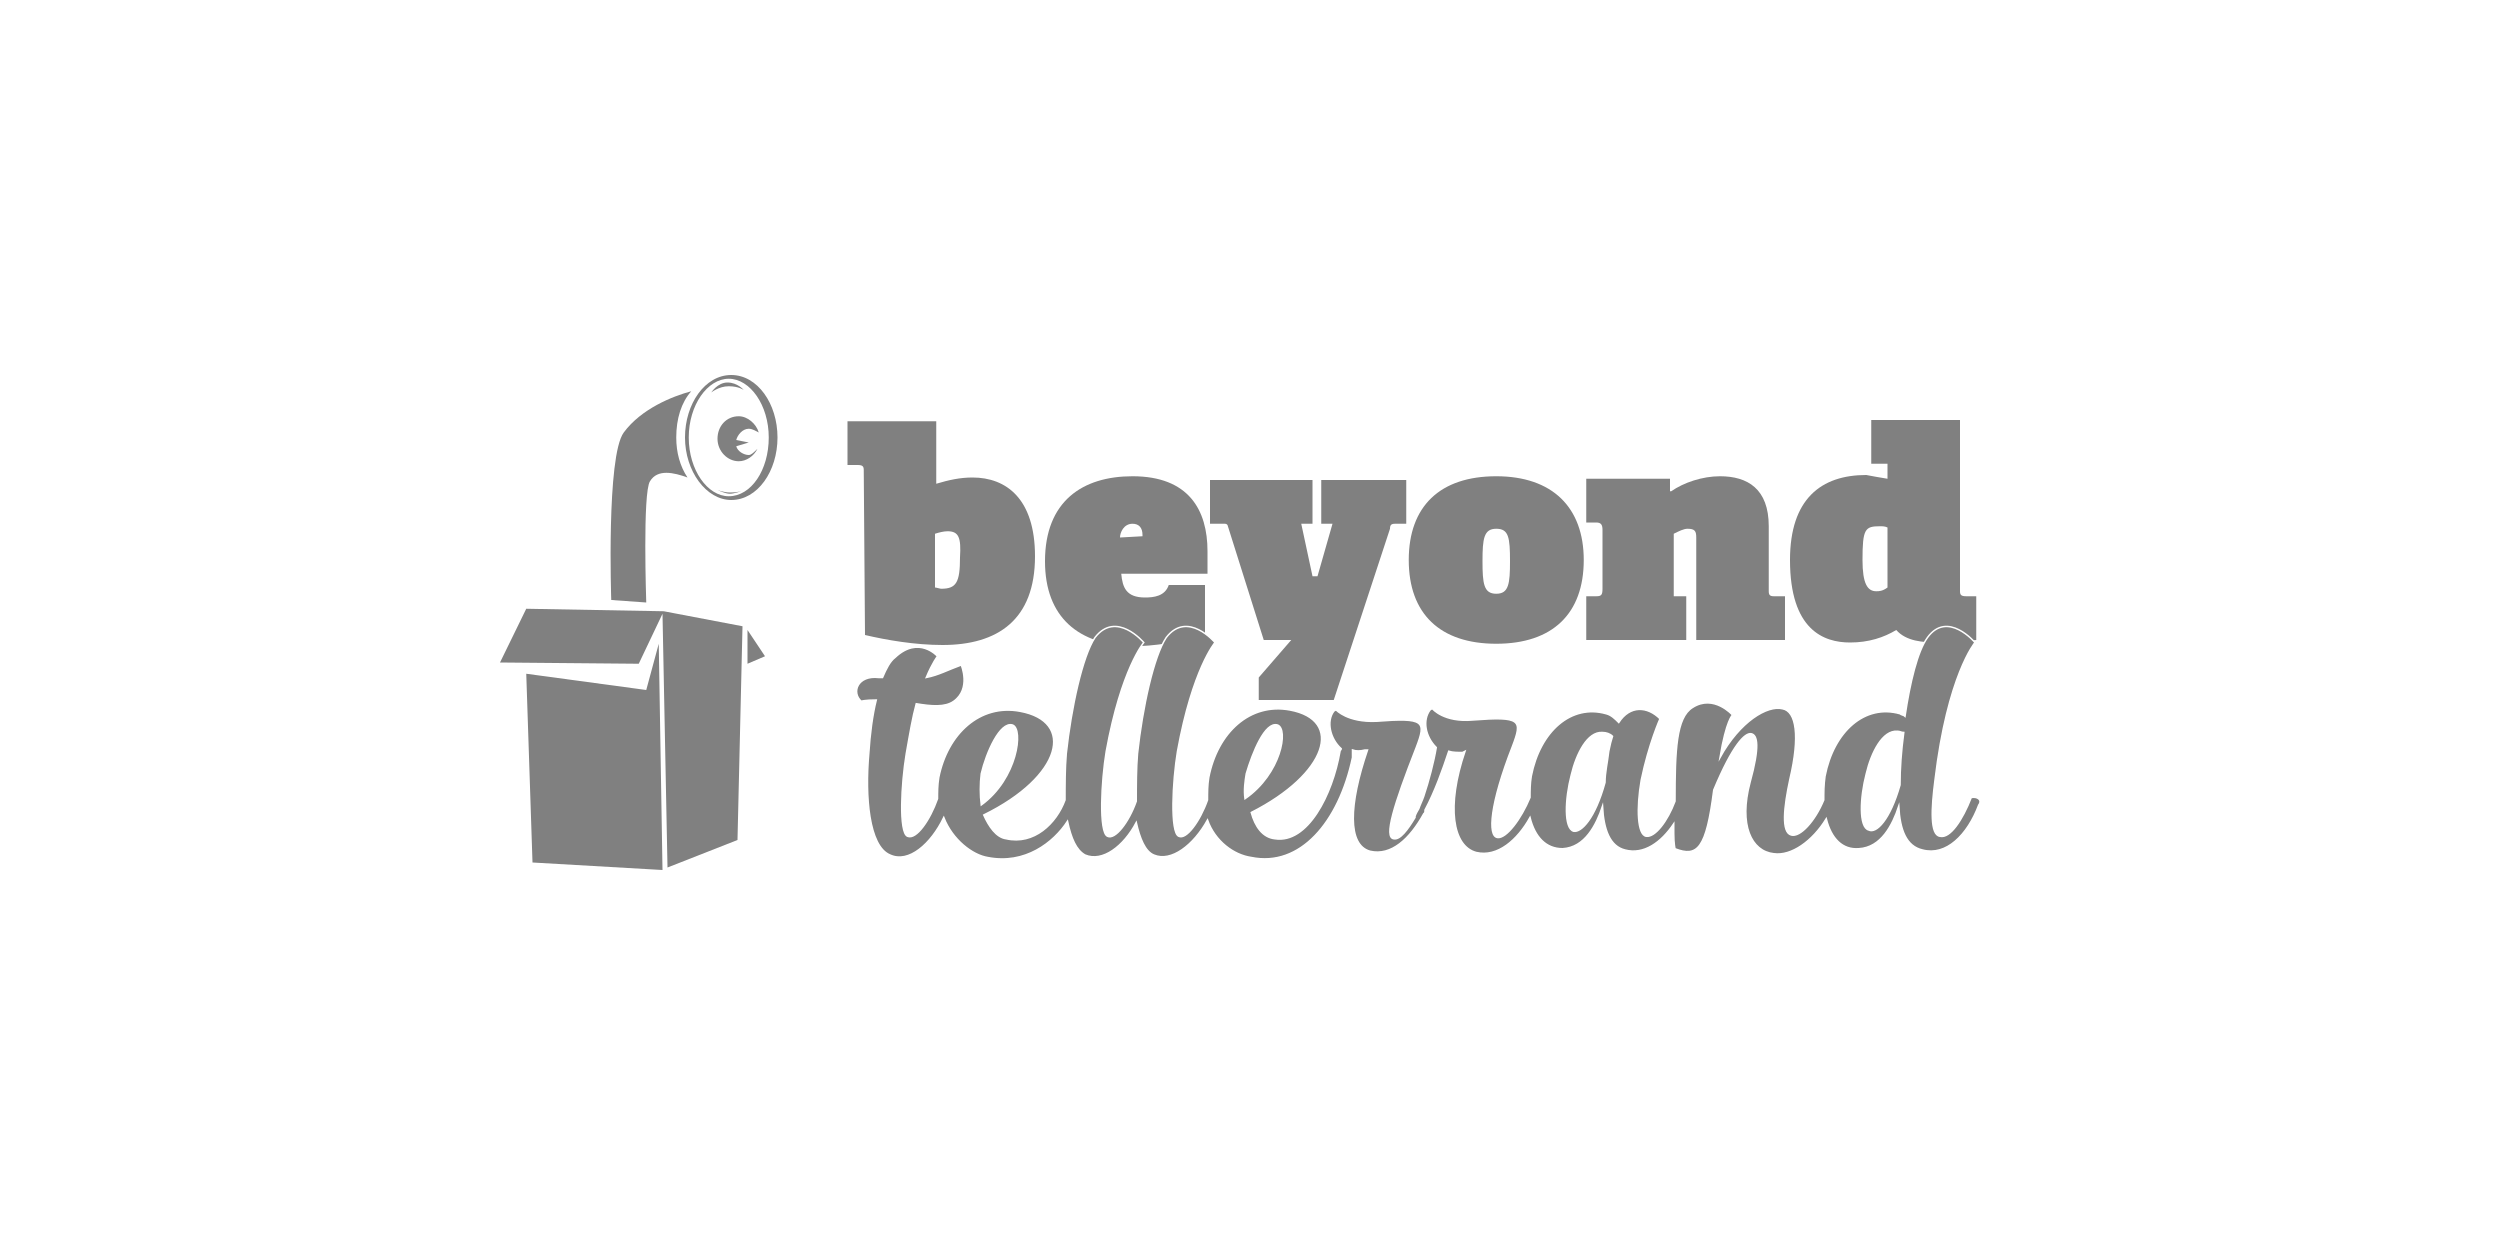 <?xml version="1.0" encoding="utf-8"?>
<!-- Generator: Adobe Illustrator 24.0.3, SVG Export Plug-In . SVG Version: 6.00 Build 0)  -->
<svg version="1.1" id="Layer_1" xmlns="http://www.w3.org/2000/svg" xmlns:xlink="http://www.w3.org/1999/xlink" x="0px" y="0px"
	 viewBox="0 0 200 100" style="enable-background:new 0 0 200 100;" xml:space="preserve">
<style type="text/css">
	.st0{clip-path:url(#SVGID_2_);fill:#695B62;}
	.st1{fill:#FFE800;}
	.st2{fill:#00403A;}
	.st3{fill:#00867B;}
	.st4{fill:#00665E;}
	.st5{fill:#D0E5E1;}
	.st6{fill:#ABD1CC;}
	.st7{fill:#BEDAD6;}
	.st8{fill:#029288;}
	.st9{fill:#9CC5BF;}
	.st10{fill:#037E77;}
	.st11{fill:#B8D6D1;}
	.st12{fill:#006F67;}
	.st13{fill:#109C93;}
	.st14{fill:#81B4AE;}
	.st15{fill:#6AB4AC;}
	.st16{fill:#44ABA2;}
	.st17{fill:#83BFB8;}
	.st18{fill:#6CA9A2;}
	.st19{fill:#599E98;}
	.st20{fill:#96C7C1;}
	.st21{fill:#469690;}
	.st22{fill:#2D8D86;}
	.st23{fill:#188982;}
	.st24{fill:#008579;}
	.st25{fill:#006A61;}
	.st26{fill:#00776E;}
	.st27{fill:#007A70;}
	.st28{fill:#D1E5E1;}
	.st29{fill:#D0E4E0;}
	.st30{fill:#CAE1DD;}
	.st31{fill:#71B2AB;}
	.st32{fill:#BFDAD5;}
	.st33{fill:#76AFA8;}
	.st34{fill:#09837C;}
	.st35{fill:#006D65;}
	.st36{fill:#01776F;}
	.st37{fill:#0B8B82;}
	.st38{fill:#B7D8D3;}
	.st39{fill:#018C82;}
	.st40{fill:#BADAD4;}
	.st41{fill:#139E95;}
	.st42{fill:#01877E;}
	.st43{fill:#008B80;}
	.st44{fill:#02948A;}
	.st45{fill:#B4D4CF;}
	.st46{fill:#9AC8C2;}
	.st47{fill:#529B95;}
	.st48{fill:#78BAB2;}
	.st49{fill:#0E928A;}
	.st50{fill:#A0CCC6;}
	.st51{fill:#5FB1A9;}
	.st52{fill:#9CC7C2;}
	.st53{fill:#80B9B2;}
	.st54{fill:#05978D;}
	.st55{fill:#298E88;}
	.st56{fill:#71AAA4;}
	.st57{fill:#048179;}
	.st58{fill:#93BFB9;}
	.st59{fill:#BED9D5;}
	.st60{fill:#8BC3BC;}
	.st61{fill:#9CC4BE;}
	.st62{fill:#73B8B1;}
	.st63{fill:#119E95;}
	.st64{fill:#3AA79F;}
	.st65{fill:#3E938C;}
	.st66{fill:#ABCDC8;}
	.st67{fill:#65A59F;}
	.st68{fill:#89C0B9;}
	.st69{fill:#5FB2AA;}
	.st70{fill:#00736B;}
	.st71{fill:#B5D4CF;}
	.st72{fill:#38A098;}
	.st73{fill:#6DB1A9;}
	.st74{fill:#2BA49C;}
	.st75{fill:#63A59F;}
	.st76{fill:#36918B;}
	.st77{fill:#5DA8A1;}
	.st78{fill:#529D96;}
	.st79{fill:#47A9A1;}
	.st80{fill:#1A8C85;}
	.st81{fill:#4DA39C;}
	.st82{fill:#00786E;}
	.st83{fill:#006860;}
	.st84{fill:#008378;}
	.st85{fill:#007B71;}
	.st86{fill:#CFE4E0;}
	.st87{fill:#00655D;}
	.st88{fill:#C3DCD8;}
	.st89{fill:#60A49E;}
	.st90{fill:#006E67;}
	.st91{fill:#027C74;}
	.st92{fill:#349E96;}
	.st93{fill:#018379;}
	.st94{fill:#0E857E;}
	.st95{fill:#099A90;}
	.st96{fill:#047F79;}
	.st97{fill:#16958C;}
	.st98{fill:#008D82;}
	.st99{fill:#008E83;}
	.st100{fill:#C3DCD7;}
	.st101{fill:#A0C6C1;}
	.st102{fill:#BAD9D4;}
	.st103{fill:#BCDAD5;}
	.st104{fill:#74ADA7;}
	.st105{fill:#61A29C;}
	.st106{fill:#2F9089;}
	.st107{fill:#B2D1CD;}
	.st108{fill:#54A69E;}
	.st109{fill:#93C3BD;}
	.st110{fill:#00746C;}
	.st111{fill:#A7CFCA;}
	.st112{fill:#8EBBB5;}
	.st113{fill:#B4D5CF;}
	.st114{fill:#9AC8C3;}
	.st115{fill:#82B5AF;}
	.st116{fill:#539B95;}
	.st117{fill:#66B4AC;}
	.st118{fill:#A9D1CB;}
	.st119{fill:#2CA49B;}
	.st120{fill:#54ADA5;}
	.st121{fill:#76BAB2;}
	.st122{fill:#119D94;}
	.st123{fill:#7EB9B2;}
	.st124{fill:#8AC2BB;}
	.st125{fill:#93C6BF;}
	.st126{fill:#AACFCA;}
	.st127{fill:#87C1BA;}
	.st128{fill:#77BAB2;}
	.st129{fill:#6AAFA8;}
	.st130{fill:#68B3AB;}
	.st131{fill:#28A49B;}
	.st132{fill:#50AAA2;}
	.st133{fill:#3FA8A0;}
	.st134{fill:#00857A;}
	.st135{fill:#007067;}
	.st136{fill:#006A62;}
	.st137{fill:#00675F;}
	.st138{fill:#00766C;}
	.st139{fill:#008075;}
	.st140{fill:#007B70;}
	.st141{fill:#007369;}
	.st142{fill:#007E73;}
	.st143{fill:#00736A;}
	.st144{fill:#007D73;}
	.st145{fill:#A5CFC9;}
	.st146{fill:#0B837B;}
	.st147{fill:#249E95;}
	.st148{fill:#00736C;}
	.st149{fill:#1A9B92;}
	.st150{fill:#7ABCB4;}
	.st151{fill:#3A928B;}
	.st152{fill:#5A9F99;}
	.st153{fill:#ABCDC9;}
	.st154{fill:#BED9D4;}
	.st155{fill:#93BEB8;}
	.st156{fill:#71ACA5;}
	.st157{fill:#86B8B1;}
	.st158{fill:#A8CFCA;}
	.st159{fill:#BEDCD7;}
	.st160{fill:#008278;}
	.st161{fill:#006D64;}
	.st162{fill:#CDE2DE;}
	.st163{fill:#00645C;}
	.st164{fill:#8FBCB6;}
	.st165{fill:#95BEB9;}
	.st166{fill:#7FB3AD;}
	.st167{fill:#029388;}
	.st168{fill:#06968D;}
	.st169{fill:#006E66;}
	.st170{fill:#0E9C93;}
	.st171{fill:#047F77;}
	.st172{fill:#B8D9D3;}
	.st173{fill:#8FC4BE;}
	.st174{fill:#63A49E;}
	.st175{fill:#A3CDC7;}
	.st176{fill:#01756D;}
	.st177{fill:#7BBCB4;}
	.st178{fill:#A9CCC7;}
	.st179{fill:#C1DDD9;}
	.st180{fill:#058079;}
	.st181{fill:#5BB0A8;}
	.st182{fill:#82BEB7;}
	.st183{fill:#6BB5AD;}
	.st184{fill:#209F96;}
	.st185{fill:#B2D5D0;}
	.st186{fill:#79BBB4;}
	.st187{fill:#BBD7D3;}
	.st188{fill:#A6CEC9;}
	.st189{fill:#16A097;}
	.st190{fill:#B1D5D0;}
	.st191{fill:#5FB0A9;}
	.st192{fill:#64A49D;}
	.st193{fill:#31A59C;}
	.st194{fill:#70B7B0;}
	.st195{fill:#2AA59C;}
	.st196{fill:#4DABA3;}
	.st197{fill:#40A9A1;}
	.st198{fill:#1C8982;}
	.st199{fill:#529B94;}
	.st200{fill:#1B8A83;}
	.st201{fill:#519B94;}
	.st202{fill:#3B928B;}
	.st203{fill:#00776D;}
	.st204{fill:#006C63;}
	.st205{fill:#007F74;}
	.st206{fill:#007269;}
	.st207{fill:#006F66;}
	.st208{fill:#019086;}
	.st209{fill:#03958A;}
	.st210{fill:#81BDB6;}
	.st211{fill:#C1DDD8;}
	.st212{fill:#91C6BF;}
	.st213{fill:#007169;}
	.st214{fill:#8AB9B2;}
	.st215{fill:#6FAAA4;}
	.st216{fill:#07998F;}
	.st217{fill:#037F77;}
	.st218{fill:#A2C8C3;}
	.st219{fill:#1F9F97;}
	.st220{fill:#4A9892;}
	.st221{fill:#5EB0A8;}
	.st222{fill:#46ABA3;}
	.st223{fill:#B4D3CE;}
	.st224{fill:#7CBBB4;}
	.st225{fill:#AED3CD;}
	.st226{fill:#C4DDD9;}
	.st227{fill:#A7D0CA;}
	.st228{fill:#21A198;}
	.st229{fill:#96C8C1;}
	.st230{fill:#5CB0A9;}
	.st231{fill:#2B8F88;}
	.st232{fill:#6DB6AE;}
	.st233{fill:#148982;}
	.st234{fill:#40A69E;}
	.st235{fill:#65B4AC;}
	.st236{fill:#7FBDB6;}
	.st237{fill:#006961;}
	.st238{fill:#00746B;}
	.st239{fill:#006F65;}
	.st240{fill:#00796F;}
	.st241{fill:#007C72;}
	.st242{fill:#007168;}
	.st243{fill:#0D9A91;}
	.st244{fill:#539D96;}
	.st245{fill:#8BBAB4;}
	.st246{fill:#A4CAC4;}
	.st247{fill:#74ABA5;}
	.st248{fill:#208C85;}
	.st249{fill:#74B9B1;}
	.st250{fill:#43A9A1;}
	.st251{fill:#5CAFA7;}
	.st252{fill:#95C0BA;}
	.st253{fill:#6DAAA3;}
	.st254{fill:#018F85;}
	.st255{fill:#01736B;}
	.st256{fill:#8DC4BD;}
	.st257{fill:#06817A;}
	.st258{fill:#1EA097;}
	.st259{fill:#61B2AA;}
	.st260{fill:#A9D0CB;}
	.st261{fill:#78BBB3;}
	.st262{fill:#1B8B83;}
	.st263{fill:#5EA19B;}
	.st264{fill:#4E9892;}
	.st265{fill:#39928C;}
	.st266{fill:#007A6F;}
	.st267{fill:#007268;}
	.st268{fill:#79B0A9;}
	.st269{fill:#057E76;}
	.st270{fill:#B4D6D1;}
	.st271{fill:#008F84;}
	.st272{fill:#90C6BF;}
	.st273{fill:#08998F;}
	.st274{fill:#92BFB9;}
	.st275{fill:#4F9A94;}
	.st276{fill:#67A6A0;}
	.st277{fill:#2B8E86;}
	.st278{fill:#77B9B2;}
	.st279{fill:#A2C8C2;}
	.st280{fill:#B1D1CC;}
	.st281{fill:#C3DDD8;}
	.st282{fill:#5DB0A9;}
	.st283{fill:#38A49C;}
	.st284{fill:#A1CDC7;}
	.st285{fill:#1EA299;}
	.st286{fill:#008C82;}
	.st287{fill:#09988F;}
	.st288{fill:#08988F;}
	.st289{fill:#AED3CE;}
	.st290{fill:#8CC2BB;}
	.st291{fill:#AAD1CB;}
	.st292{fill:#51ADA5;}
	.st293{fill:#82BFB7;}
	.st294{fill:#95C6BF;}
	.st295{fill:#C6E0DB;}
	.st296{fill:#6AB5AD;}
	.st297{fill:#20A198;}
	.st298{fill:#9ECBC4;}
	.st299{fill:#55AEA6;}
	.st300{fill:#39A69E;}
	.st301{fill:#FEFEFE;}
	.st302{fill:#008176;}
	.st303{fill:#00756B;}
	.st304{fill:#006B62;}
	.st305{fill:#006E65;}
	.st306{fill:#007E74;}
	.st307{fill:#007F75;}
	.st308{fill:#83B8B1;}
	.st309{fill:#01766E;}
	.st310{fill:#4F9E97;}
	.st311{fill:#148B84;}
	.st312{fill:#00756C;}
	.st313{fill:#01847B;}
	.st314{fill:#018279;}
	.st315{fill:#068E86;}
	.st316{fill:#007167;}
	.st317{fill:#006C64;}
	.st318{fill:#C2DCD7;}
	.st319{fill:#119F96;}
	.st320{fill:#CADFDB;}
	.st321{fill:#ABD2CC;}
	.st322{fill:#C3DED9;}
	.st323{fill:#BDDBD6;}
	.st324{fill:#BDD9D4;}
	.st325{fill:#00746A;}
	.st326{fill:#006960;}
	.st327{fill:#006B63;}
	.st328{fill:#008277;}
	.st329{fill:#1A171B;}
	.st330{fill:#1B181C;}
	.st331{fill:#242125;}
	.st332{fill:#232024;}
	.st333{fill:#1D1A1E;}
	.st334{fill:#1C1A1E;}
	.st335{fill:#312F32;}
	.st336{fill:#201E21;}
	.st337{fill:#8FC1BB;}
	.st338{fill:#A4CAC5;}
	.st339{fill:#B9D7D2;}
	.st340{fill:#A6CCC6;}
	.st341{fill:#95C2BB;}
	.st342{fill:#74B3AC;}
	.st343{fill:#099088;}
	.st344{fill:#5AA7A0;}
	.st345{fill:#1E978F;}
	.st346{fill:#3C9F97;}
	.st347{fill:#017971;}
	.st348{fill:#0A8881;}
	.st349{fill:#A5CDC7;}
	.st350{fill:#C0DCD7;}
	.st351{fill:#7EB8B1;}
	.st352{fill:#63ACA5;}
	.st353{fill:#439791;}
	.st354{fill:#97C4BE;}
	.st355{fill:#49A29B;}
	.st356{fill:#17948C;}
	.st357{fill:#2C9890;}
	.st358{fill:#85B9B3;}
	.st359{fill:#5EA59E;}
	.st360{fill:#2D958D;}
	.st361{fill:#FDFDFD;}
	.st362{fill:#FAFAFA;}
	.st363{fill:#F5F5F5;}
	.st364{fill:#F3F3F3;}
	.st365{fill:#F6F5F6;}
	.st366{fill:#C8C9CA;}
	.st367{fill:#F4F4F4;}
	.st368{fill:#CACCCD;}
	.st369{fill:#E7E7E7;}
	.st370{fill:#EAEAEA;}
	.st371{fill:#BBBDBE;}
	.st372{fill:#C3C3C5;}
	.st373{fill:#F1F1F1;}
	.st374{fill:#F2F2F3;}
	.st375{fill:#F0F0F0;}
	.st376{fill:#BEC0C1;}
	.st377{fill:#D0D1D2;}
	.st378{fill:#E3E3E4;}
	.st379{fill:#626365;}
	.st380{fill:#262428;}
	.st381{fill:#222024;}
	.st382{fill:#9A9B9D;}
	.st383{fill:#727274;}
	.st384{fill:#E5E5E6;}
	.st385{fill:#28262A;}
	.st386{fill:#D3D3D4;}
	.st387{fill:#6E6E70;}
	.st388{fill:#BEBFC1;}
	.st389{fill:#555457;}
	.st390{fill:#E3E2E3;}
	.st391{fill:#353236;}
	.st392{fill:#A2A3A5;}
	.st393{fill:#696A6C;}
	.st394{fill:#67676A;}
	.st395{fill:#2E2C30;}
	.st396{fill:#4D4C4F;}
	.st397{fill:#848587;}
	.st398{fill:#A0A1A3;}
	.st399{fill:#8D8E90;}
	.st400{fill:#D4D4D6;}
	.st401{fill:#CCCCCD;}
	.st402{fill:#FAF9FA;}
	.st403{fill:#9B9C9D;}
	.st404{fill:#797A7C;}
	.st405{fill:#565659;}
	.st406{fill:#474649;}
	.st407{fill:#8A8B8D;}
	.st408{fill:#A8AAAB;}
	.st409{fill:#BBBCBE;}
	.st410{fill:#403F42;}
	.st411{fill:#3B393D;}
	.st412{fill:#626265;}
	.st413{fill:#343236;}
	.st414{fill:#363437;}
	.st415{fill:#9C9E9F;}
	.st416{fill:#D5D5D6;}
	.st417{fill:#78797B;}
	.st418{fill:#282629;}
	.st419{fill:#606063;}
	.st420{fill:#D4D3D5;}
	.st421{fill:#CDCECF;}
	.st422{fill:#747476;}
	.st423{fill:#8E8F91;}
	.st424{fill:#6B6C6E;}
	.st425{fill:#B2B3B4;}
	.st426{fill:#929395;}
	.st427{fill:#D8D7D8;}
	.st428{fill:#9D9E9F;}
	.st429{fill:#7C7C7F;}
	.st430{fill:#69686B;}
	.st431{fill:#7E7E81;}
	.st432{fill:#646567;}
	.st433{fill:#838385;}
	.st434{fill:#4B494C;}
	.st435{fill:#898A8C;}
	.st436{fill:#58585A;}
	.st437{fill:#777779;}
	.st438{fill:#ADAEAF;}
	.st439{fill:#606163;}
	.st440{fill:#3C3B3E;}
	.st441{fill:#48474A;}
	.st442{fill:#373538;}
	.st443{fill:#504F52;}
	.st444{fill:#525154;}
	.st445{fill:#434145;}
	.st446{fill:#515053;}
	.st447{fill:#38373A;}
	.st448{fill:#6D6D6F;}
	.st449{fill:#505052;}
	.st450{fill:#B4B5B7;}
	.st451{fill:#B6B6B8;}
	.st452{fill:#CCCDCE;}
	.st453{fill:#545456;}
	.st454{fill:#B1B2B4;}
	.st455{fill:#69696C;}
	.st456{fill:#B6B7B9;}
	.st457{fill:#E2E2E3;}
	.st458{fill:#DEDDDE;}
	.st459{fill:#3B3A3D;}
	.st460{fill:#D8D8D9;}
	.st461{fill:#DADADC;}
	.st462{fill:#424044;}
	.st463{fill:#B5B6B8;}
	.st464{fill:#5A5A5D;}
	.st465{fill:#767678;}
	.st466{fill:#595A5C;}
	.st467{fill:#272529;}
	.st468{fill:#7F8082;}
	.st469{fill:#8C8D8F;}
	.st470{fill:#424144;}
	.st471{fill:#B3B4B6;}
	.st472{fill:#BFC0C2;}
	.st473{fill:#A6A7A8;}
	.st474{fill:#B2B4B5;}
	.st475{fill:#676769;}
	.st476{fill:#C6C7C8;}
	.st477{fill:#2A272B;}
	.st478{fill:#59595C;}
	.st479{fill:#4C4A4E;}
	.st480{fill:#959698;}
	.st481{fill:#747477;}
	.st482{fill:#CECECF;}
	.st483{fill:#BCBCBE;}
	.st484{fill:#BBBCBD;}
	.st485{fill:#C1C2C3;}
	.st486{fill:#919394;}
	.st487{fill:#5E5F61;}
	.st488{fill:#D3D2D4;}
	.st489{fill:#B9BABB;}
	.st490{fill:#CDCED0;}
	.st491{fill:#A1A2A4;}
	.st492{fill:#DFDFDF;}
	.st493{fill:#5A595C;}
	.st494{fill:#B1B3B4;}
	.st495{fill:#C8C7C9;}
	.st496{fill:#29272A;}
	.st497{fill:#BDBFC0;}
	.st498{fill:#7A7B7D;}
	.st499{fill:#E3E3E3;}
	.st500{fill:#DBDBDC;}
	.st501{fill:#DBDADC;}
	.st502{fill:#A2A3A4;}
	.st503{fill:#949597;}
	.st504{fill:#6B6B6E;}
	.st505{fill:#616264;}
	.st506{fill:#A7A9AA;}
	.st507{fill:#C8CACB;}
	.st508{fill:#6C6D6F;}
	.st509{fill:#6B6A6C;}
	.st510{fill:#7F7F82;}
	.st511{fill:#2B292C;}
	.st512{fill:#A4A5A7;}
	.st513{fill:#9A9C9E;}
	.st514{fill:#8D8D90;}
	.st515{fill:#8F9092;}
	.st516{fill:#DCDCDE;}
	.st517{fill:#999A9B;}
	.st518{fill:#9B9D9E;}
	.st519{fill:#5E5D5F;}
	.st520{fill:#BDBDBF;}
	.st521{fill:#BCBDBE;}
	.st522{fill:#454346;}
	.st523{fill:#878789;}
	.st524{fill:#BEBEC0;}
	.st525{fill:#717073;}
	.st526{fill:#FBFBFB;}
	.st527{fill:#BCBEBF;}
	.st528{fill:#D2D3D4;}
	.st529{fill:#E1E1E2;}
	.st530{fill:#EEEEEF;}
	.st531{fill:#BFC1C2;}
	.st532{fill:#F9F9F9;}
	.st533{fill:#D6D7D8;}
	.st534{fill:#E3E4E5;}
	.st535{fill:#99C4BE;}
	.st536{fill:#AF042F;}
	.st537{fill:#B8AF00;}
	.st538{fill:#003C7E;}
	.st539{filter:url(#Adobe_OpacityMaskFilter);}
	.st540{fill-rule:evenodd;clip-rule:evenodd;fill:#FFFFFF;}
	.st541{mask:url(#b_4_);fill-rule:evenodd;clip-rule:evenodd;fill:#349DCC;}
	.st542{filter:url(#Adobe_OpacityMaskFilter_1_);}
	.st543{mask:url(#b_3_);fill-rule:evenodd;clip-rule:evenodd;fill:#424342;}
	.st544{fill:#FFFFFF;}
	.st545{fill:#191919;}
	.st546{fill:none;}
	.st547{fill:#F032B9;}
	.st548{fill:#00BEFF;}
	.st549{fill:#FFC80A;}
	.st550{fill:#00960A;}
	.st551{fill:#FF3607;}
	.st552{fill:#0032C8;}
	.st553{fill:#1D1D1B;}
	.st554{fill:#808080;}
	.st555{fill:#808080;stroke:#FFFFFF;stroke-width:0.121;stroke-miterlimit:10;}
	.st556{fill:none;stroke:#808080;stroke-width:2.5;stroke-miterlimit:10;}
	.st557{fill:#B3B3B3;stroke:#B3B3B3;stroke-width:0.5;stroke-miterlimit:10;}
	.st558{fill:#00403A;stroke:#808080;stroke-width:0.65;stroke-miterlimit:10;}
	.st559{fill:#B3B3B3;}
</style>
<g>
	<g>
		<path class="st554" d="M69.1,37.6c0-0.3-0.1-0.4-0.5-0.4h-0.8v-3.5h7.1v5c1-0.3,1.9-0.5,2.9-0.5c2.7,0,5,1.7,5,6.3
			c0,5.1-3,7.1-7.4,7.1c-2.2,0-4.5-0.4-6.2-0.8L69.1,37.6L69.1,37.6z M75.8,42.5c-0.3,0-0.7,0.1-1,0.2V47c0.1,0,0.4,0.1,0.5,0.1
			c1.2,0,1.5-0.5,1.5-2.5C76.9,43,76.7,42.5,75.8,42.5z"/>
		<path class="st554" d="M83.6,44.9c0-4.8,3-6.8,7-6.8c4.5,0,6,2.7,6,6v1.8h-6.9c0.1,1.1,0.4,1.9,1.9,1.9c0.7,0,1.6-0.1,1.9-1h2.9
			v3.9c-1.9,0.7-4.2,1-5.8,1C86.3,51.6,83.6,49.4,83.6,44.9z M91.4,42.9v-0.1c0-0.6-0.3-0.9-0.8-0.9c-0.7,0-1,0.7-1,1.1L91.4,42.9
			L91.4,42.9z"/>
		<path class="st554" d="M106.7,56h-6v-1.8l2.6-3h-2.2L98.2,42c-0.1-0.1-0.1-0.1-0.3-0.1h-1.1v-3.5h8.2v3.5h-0.9l0.9,4.2h0.4
			l1.2-4.2h-0.9v-3.5h6.8v3.5h-0.9c-0.3,0-0.4,0.1-0.4,0.4L106.7,56z"/>
		<path class="st554" d="M119.7,38.1c4.5,0,7,2.5,7,6.7c0,4.3-2.5,6.7-7,6.7s-7-2.4-7-6.7C112.7,40.5,115.2,38.1,119.7,38.1z
			 M119.7,47.5c1,0,1.1-0.8,1.1-2.6c0-1.9-0.1-2.6-1.1-2.6c-1,0-1.1,0.8-1.1,2.6S118.7,47.5,119.7,47.5z"/>
		<path class="st554" d="M128.2,42.4c0-0.4-0.1-0.6-0.5-0.6h-0.8v-3.5h6.7v1h0.1c1-0.7,2.5-1.2,3.9-1.2c2.2,0,3.9,1,3.9,4v5.2
			c0,0.3,0.1,0.4,0.4,0.4h0.9v3.5h-7.1v-8.2c0-0.5-0.1-0.7-0.7-0.7c-0.3,0-0.7,0.2-1.1,0.4v5h1v3.5h-8v-3.5h0.8
			c0.4,0,0.5-0.1,0.5-0.6V42.4z"/>
		<path class="st554" d="M151,38.3v-1.2h-1.3v-3.5h7.1v13.7c0,0.3,0.1,0.4,0.5,0.4h0.8v3.5c-0.9,0.1-2,0.2-3,0.2
			c-1.3,0-2.6-0.1-3.4-1c-1,0.6-2.2,1-3.7,1c-2.1,0-4.8-1-4.8-6.6c0-4.9,2.5-6.8,6.1-6.8C149.8,38.1,150.4,38.2,151,38.3z M151,47
			v-4.8c-0.2-0.1-0.4-0.1-0.6-0.1c-1.2,0-1.4,0.2-1.4,2.7c0,1.9,0.4,2.5,1.1,2.5C150.3,47.3,150.6,47.3,151,47z"/>
	</g>
	<path class="st555" d="M157.7,63.8L157.7,63.8c-0.7,1.8-1.7,3.3-2.5,3.1c-0.8-0.1-0.7-2.2-0.4-4.5c1-8.4,3.2-11,3.2-11
		s-2.2-2.6-3.8-0.4c-0.8,1.1-1.4,3.6-1.8,6.3c-0.1-0.1-0.3-0.1-0.4-0.2c-2.8-0.8-5.3,1.4-6,5c-0.1,0.7-0.1,1.3-0.1,1.9
		c-0.7,1.7-1.9,3-2.6,2.8c-0.8-0.2-0.6-2.2-0.1-4.5c0.8-3.4,0.5-5.4-0.6-5.6c-1.2-0.3-3.4,1-5,3.9c0.5-3,1-3.4,1-3.4
		s-1.5-1.7-3.2-0.6c-1.3,0.8-1.4,3.4-1.4,7.5c-0.6,1.6-1.6,2.9-2.3,2.8s-0.8-2.2-0.4-4.5c0.6-2.9,1.5-4.9,1.5-4.9
		c-1-1-2.4-1.1-3.3,0.3c-0.3-0.3-0.6-0.6-1-0.7c-2.8-0.8-5.3,1.4-6,5c-0.1,0.6-0.1,1.2-0.1,1.7c-0.7,1.7-1.9,3.3-2.6,3.2
		c-0.8-0.1-0.6-2.7,1.2-7.3c0.8-2.1,0.7-2.4-3.2-2.1c-2.3,0.2-3.2-0.9-3.2-0.9s-0.1,0-0.2,0.1c-0.6,0.8-0.4,2.1,0.5,3
		c-0.2,1.2-0.6,2.7-1,3.9l0,0l0,0c-0.1,0.3-0.3,0.7-0.4,1c-0.1,0.2-0.2,0.3-0.3,0.6c0,0,0,0,0,0.1c-0.6,1-1.2,1.8-1.7,1.7
		c-0.8-0.1,0-2.7,1.8-7.3c0.8-2.1,0.7-2.4-3.2-2.1c-2.3,0.1-3.2-0.9-3.2-0.9s-0.1,0-0.2,0.1c-0.6,0.8-0.3,2.2,0.6,3
		c0,0.1-0.1,0.1-0.1,0.2c-0.6,3.5-2.6,7.4-5.2,7c-1-0.1-1.6-1-1.9-2.1c6.1-3.1,7.4-7.4,3.1-8.2c-3.2-0.6-5.8,1.8-6.5,5.4
		c-0.1,0.6-0.1,1.2-0.1,1.8c-0.6,1.7-1.7,3.2-2.3,2.9c-0.7-0.3-0.5-4.4-0.1-6.8c1.2-6.6,3-8.7,3-8.7s-2.2-2.6-3.9-0.4
		c-1,1.5-1.9,5.6-2.3,9.3c-0.1,1.2-0.1,2.5-0.1,3.8c-0.6,1.7-1.7,3.1-2.3,2.8c-0.7-0.3-0.5-4.4-0.1-6.8c1.2-6.6,3-8.7,3-8.7
		s-2.2-2.6-3.9-0.4c-1,1.5-1.9,5.6-2.3,9.3c-0.1,1.2-0.1,2.5-0.1,3.7c-0.7,1.9-2.5,3.6-4.7,3.1c-0.8-0.1-1.4-1-1.8-1.9
		c6.3-3.1,7.3-7.5,2.9-8.3c-3.2-0.6-5.8,1.8-6.5,5.3c-0.1,0.6-0.1,1.2-0.1,1.7c-0.6,1.7-1.7,3.3-2.4,3c-0.7-0.3-0.5-4.2-0.1-6.6
		c0.3-1.7,0.5-2.9,0.8-4c1.2,0.2,2.3,0.3,3-0.2c1.4-1,0.6-2.9,0.6-2.9c-1.1,0.4-1.8,0.8-2.8,1c0.5-1.2,0.9-1.7,0.9-1.7
		s-1.5-1.7-3.4,0.1c-0.4,0.3-0.7,0.9-1,1.6h-0.3c-1.7-0.2-2.2,1.2-1.4,1.9c0,0,0.3-0.1,1.2-0.1c-0.3,1.2-0.5,2.7-0.6,4.3
		c-0.3,3.4,0,7.4,1.7,8.1c1.5,0.7,3.3-0.9,4.3-3c0.7,1.8,2.3,3,3.5,3.2c3,0.6,5.3-1.2,6.4-2.9c0.3,1.4,0.7,2.3,1.4,2.7
		c1.4,0.6,3.1-0.7,4.1-2.6c0.3,1.3,0.7,2.3,1.4,2.6c1.4,0.6,3.2-0.8,4.3-2.8c0.6,1.7,2.1,2.8,3.5,3c3.9,0.8,7-2.8,8.1-8V60
		c0.3,0.1,0.6,0.1,1,0h0.2c-1.5,4.4-1.6,7.6,0.2,8.1c1.7,0.4,3.2-1,4.3-3c0.1-0.1,0.1-0.1,0.1-0.3c0.8-1.5,1.4-3.2,1.9-4.7
		c0.3,0.1,0.7,0.1,1.1,0.1l0.2-0.1c-1.5,4.4-1,7.6,0.9,8.1c1.7,0.4,3.3-1,4.3-2.8c0.4,1.6,1.3,2.5,2.6,2.5c1.8-0.1,2.7-1.9,3.2-3.4
		c0.1,1.9,0.6,3.2,1.8,3.5c1.5,0.4,2.9-0.6,3.9-2.1c0,0.3,0,0.5,0,0.8c0,0.8,0.1,1.2,0.1,1.2c1.8,0.7,2.5,0,3.1-4.7
		c1.5-3.6,2.5-4.6,3-4.5c0.5,0.1,0.7,1-0.1,3.9c-0.9,3.4,0.1,5.5,1.9,5.7c1.4,0.2,3.1-1,4.2-2.8c0.4,1.6,1.3,2.5,2.6,2.4
		c1.8-0.1,2.7-1.9,3.2-3.4c0.1,1.9,0.6,3.2,1.9,3.5c1.9,0.5,3.6-1.2,4.5-3.6C158.6,64,158.2,63.7,157.7,63.8z M78.5,61.9
		c0.4-1.7,1.5-4.2,2.5-3.9c0.9,0.3,0.4,4.3-2.5,6.4C78.4,63.6,78.4,62.7,78.5,61.9z M99.7,61.9c0.5-1.7,1.5-4.2,2.5-3.9
		c0.9,0.3,0.3,3.9-2.6,5.9C99.5,63.2,99.6,62.5,99.7,61.9z M128.7,60.1c-0.1,0.9-0.3,1.7-0.3,2.5c-0.8,2.9-1.9,4-2.5,3.9
		c-0.8-0.2-0.7-2.6-0.2-4.5c0.4-1.7,1.3-3.5,2.5-3.4c0.3,0,0.6,0.1,0.8,0.3C128.9,59.2,128.8,59.6,128.7,60.1z M152,62.8
		c-0.8,2.8-1.9,3.9-2.5,3.6c-0.8-0.2-0.7-2.6-0.2-4.5c0.4-1.7,1.3-3.5,2.5-3.4c0.2,0,0.3,0.1,0.5,0.1C152.1,60.1,152,61.5,152,62.8z
		"/>
	<g>
		<polygon class="st554" points="42.1,48.7 40,53 51.1,53.1 53,49.1 53.4,69.4 59,67.2 59.4,50.1 53.1,48.9 		"/>
		<polygon class="st554" points="59.8,50.4 59.8,53.1 61.2,52.5 		"/>
		<g>
			<path class="st554" d="M52.7,51.5l-1,3.7l-9.6-1.3l0.5,15.1l10.4,0.6L52.7,51.5z"/>
		</g>
		<path class="st554" d="M54.1,35c0-1.5,0.4-2.8,1.2-3.7c-1.5,0.4-4,1.4-5.4,3.3c-1.4,1.9-1,13.4-1,13.4l2.8,0.2
			c0,0-0.3-8.8,0.3-9.7c0.6-1,1.9-0.7,3-0.3C54.4,37.3,54.1,36.2,54.1,35z"/>
		<path class="st554" d="M58.5,30c-2.1,0-3.7,2.3-3.7,5s1.7,5,3.7,5c2.1,0,3.7-2.3,3.7-5S60.6,30,58.5,30z M58.3,39.7
			c-1.7,0-3.2-2.1-3.2-4.7c0-2.6,1.5-4.7,3.2-4.7c1.7,0,3.2,2.1,3.2,4.7S60.1,39.7,58.3,39.7z"/>
		<path class="st554" d="M59.9,36.4c-0.4,0-0.9-0.3-1-0.7l1-0.3l-1-0.2c0.1-0.4,0.5-0.9,1-0.9c0.3,0,0.6,0.2,0.8,0.3
			c-0.2-0.7-0.9-1.3-1.6-1.3c-1,0-1.7,0.8-1.7,1.8s0.8,1.8,1.7,1.8c0.6,0,1.2-0.4,1.5-1C60.3,36.2,60.1,36.4,59.9,36.4z"/>
		<path class="st554" d="M58.2,30.6c0.8,0,1.3,0.6,1.3,0.6s-0.4-0.3-1.2-0.3c-0.8,0-1.4,0.5-1.4,0.5S57.4,30.6,58.2,30.6z"/>
		<path class="st554" d="M57.4,39.2c0,0,0.6,0.3,1,0.3c0.3,0,0.9-0.2,0.9-0.2s-0.4,0.1-0.9,0.1C57.9,39.4,57.4,39.2,57.4,39.2z"/>
	</g>
</g>
</svg>
